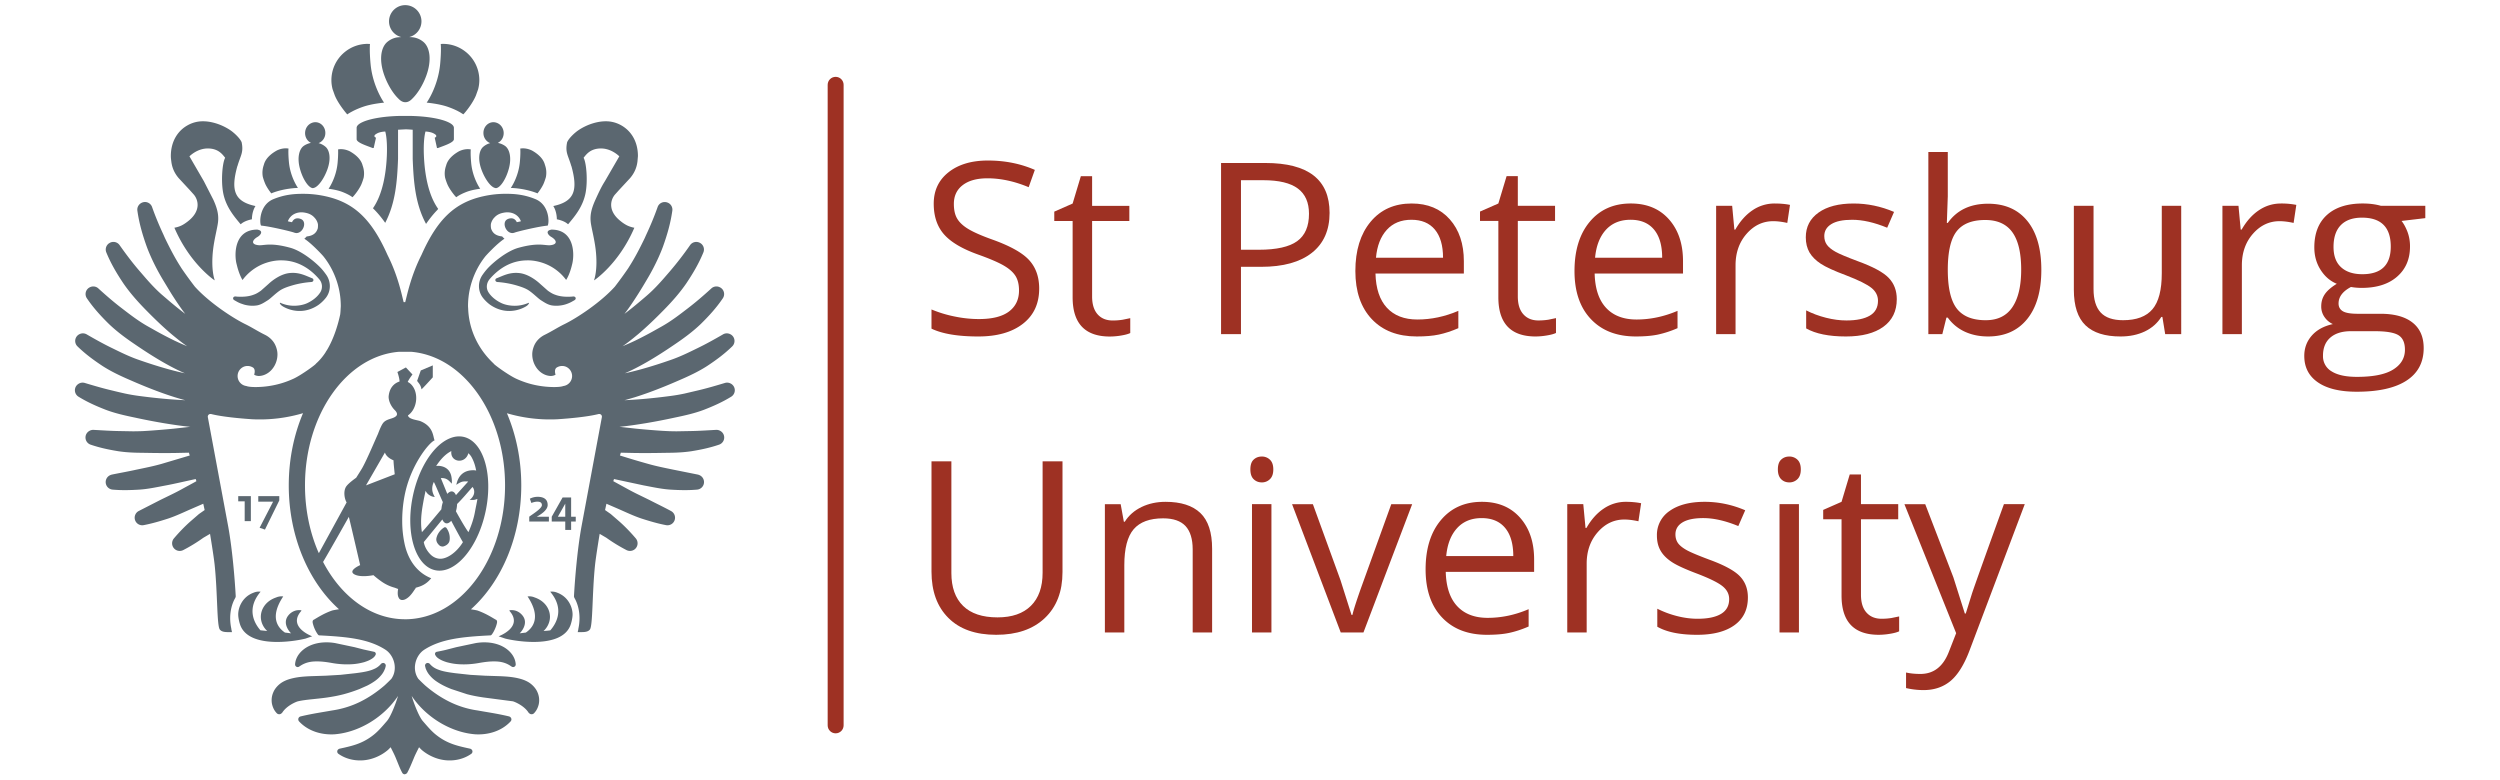 <svg xmlns="http://www.w3.org/2000/svg" viewBox="2069.322 813.761 451.614 149.133" width="430.717" height="134.306"  xmlns:v="https://vecta.io/nano"><style><![CDATA[.E{clip-path:url(#A)}]]></style><defs><clipPath id="A"><path d="M0 155.91h500V0H0z" fill="none" clip-rule="nonzero"/></clipPath></defs><g transform="matrix(1.723 0 0 -1.723 2028.566 1018.612)"><g class="E" fill="#9e3123"><path d="M108.702 37.469c-.489 0-.885.397-.885.885v71.12c0 .489.396.886.885.886s.885-.397.885-.886v-71.12c0-.488-.396-.885-.885-.885"/><path d="M131.301 86.848c0-1.674-.608-2.977-1.82-3.914s-2.86-1.401-4.94-1.401c-2.254 0-3.987.289-5.197.869v2.131a13.52 13.52 0 0 1 2.547-.778c.916-.192 1.827-.288 2.729-.288 1.471 0 2.585.278 3.327.837s1.115 1.339 1.115 2.335c0 .657-.13 1.199-.394 1.618s-.706.809-1.326 1.165-1.561.757-2.827 1.209c-1.768.632-3.031 1.382-3.786 2.247s-1.137 1.997-1.137 3.395c0 1.461.546 2.628 1.649 3.496s2.556 1.299 4.366 1.299c1.888 0 3.627-.347 5.211-1.04l-.685-1.922c-1.571.655-3.094.987-4.578.987-1.172 0-2.082-.251-2.741-.754s-.987-1.2-.987-2.093c0-.659.118-1.2.362-1.618s.652-.807 1.231-1.157 1.452-.739 2.641-1.164c1.993-.711 3.366-1.472 4.115-2.288s1.125-1.872 1.125-3.171"/><path d="M153.706 91.163h1.986c1.958 0 3.379.318 4.251.95.878.632 1.316 1.645 1.316 3.042 0 1.256-.411 2.191-1.238 2.806-.821.614-2.102.923-3.847.923h-2.468zm9.839 4.096c0-1.924-.655-3.403-1.968-4.439s-3.192-1.553-5.633-1.553h-2.238v-7.476h-2.21v19.004h4.925c4.753 0 7.124-1.846 7.124-5.536"/><path d="M172.634 94.491c-1.147 0-2.059-.372-2.738-1.119s-1.08-1.775-1.2-3.094h7.446c0 1.364-.306 2.404-.91 3.128-.609.724-1.472 1.085-2.598 1.085m.585-12.957c-2.109 0-3.771.639-4.985 1.922s-1.827 3.064-1.827 5.342c0 2.296.566 4.12 1.695 5.474s2.65 2.026 4.556 2.026c1.784 0 3.196-.588 4.234-1.76s1.561-2.723 1.561-4.648v-1.365h-9.813c.043-1.673.468-2.941 1.271-3.807s1.927-1.301 3.384-1.301c1.533 0 3.049.321 4.546.961v-1.923c-.762-.331-1.482-.565-2.164-.71s-1.497-.211-2.458-.211"/><path d="M186.737 83.311a7.43 7.43 0 0 1 1.101.084l.845.178v-1.651c-.233-.113-.581-.207-1.034-.279a7.6 7.6 0 0 0-1.23-.11c-2.755 0-4.135 1.449-4.135 4.353v8.474h-2.038v1.041l2.038.896.916 3.041h1.245v-3.299h4.134V94.36h-4.134v-8.382c0-.858.202-1.516.612-1.976s.964-.691 1.68-.691"/><path d="M196.965 94.491c-1.145 0-2.057-.372-2.743-1.119-.675-.744-1.077-1.775-1.199-3.094h7.448c0 1.364-.302 2.404-.907 3.128s-1.476 1.085-2.599 1.085m.581-12.957c-2.105 0-3.768.639-4.982 1.922-1.221 1.282-1.827 3.064-1.827 5.342 0 2.296.564 4.12 1.696 5.474s2.649 2.026 4.556 2.026c1.787 0 3.196-.588 4.236-1.76s1.56-2.723 1.56-4.648v-1.365h-9.81c.041-1.673.462-2.941 1.263-3.807s1.934-1.301 3.388-1.301c1.533 0 3.048.321 4.55.961v-1.923a11.53 11.53 0 0 0-2.166-.71c-.68-.143-1.502-.211-2.464-.211"/><path d="M212.96 96.297c.633 0 1.202-.051 1.704-.154l-.3-2.003c-.588.131-1.111.194-1.557.194-1.158 0-2.139-.467-2.959-1.401s-1.228-2.103-1.228-3.498V81.79h-2.157v14.249h1.781l.245-2.64h.105c.528.926 1.165 1.642 1.909 2.145a4.31 4.31 0 0 0 2.457.753"/><path d="M226.521 85.678c0-1.326-.497-2.349-1.485-3.066s-2.372-1.079-4.159-1.079c-1.888 0-3.363.298-4.417.895v2.002c.683-.348 1.417-.62 2.201-.819s1.543-.3 2.268-.3c1.127 0 1.995.181 2.601.538s.905.911.905 1.647c0 .554-.235 1.029-.714 1.421-.485.395-1.421.862-2.819 1.401-1.323.493-2.265.924-2.825 1.293s-.973.784-1.249 1.253c-.269.469-.409 1.028-.409 1.677 0 1.163.47 2.077 1.417 2.749s2.239 1.007 3.889 1.007c1.53 0 3.032-.312 4.493-.934l-.763-1.756c-1.431.589-2.726.883-3.89.883-1.021 0-1.792-.159-2.311-.48s-.783-.761-.783-1.327c0-.379.099-.705.294-.973s.509-.523.943-.768 1.267-.594 2.494-1.053c1.689-.615 2.834-1.234 3.428-1.857s.891-1.408.891-2.354"/><path d="M236.344 94.466c-1.472 0-2.532-.424-3.183-1.267s-.976-2.27-.976-4.27.336-3.435 1-4.298c.671-.862 1.739-1.292 3.213-1.292 1.326 0 2.311.484 2.96 1.45s.976 2.352.976 4.165c0 1.855-.324 3.237-.976 4.146s-1.652 1.366-3.014 1.366m.312 1.807c1.873 0 3.327-.641 4.363-1.917s1.552-3.089 1.552-5.427-.522-4.161-1.567-5.455-2.491-1.94-4.348-1.94c-.928 0-1.773.168-2.541.512a4.8 4.8 0 0 0-1.93 1.579h-.153l-.455-1.834h-1.55v20.226h2.158v-4.913l-.105-2.964h.105c1.006 1.422 2.5 2.133 4.471 2.133"/><path d="M248.368 96.039v-9.242c0-1.162.263-2.029.792-2.602s1.359-.856 2.485-.856c1.49 0 2.578.407 3.268 1.222s1.032 2.144 1.032 3.991v7.487h2.157V81.79h-1.779l-.311 1.913h-.117c-.442-.701-1.058-1.24-1.838-1.614-.788-.371-1.681-.556-2.688-.556-1.732 0-3.03.408-3.89 1.235s-1.297 2.138-1.297 3.951v9.32z"/><path d="M269.178 96.297a8.54 8.54 0 0 0 1.705-.154l-.301-2.003c-.59.131-1.108.194-1.563.194-1.148 0-2.134-.467-2.954-1.401s-1.227-2.103-1.227-3.498V81.79h-2.16v14.249h1.783l.246-2.64h.104c.53.926 1.165 1.642 1.912 2.145s1.562.753 2.455.753"/><path d="M275.014 91.476c0-.997.28-1.75.847-2.263.561-.511 1.346-.766 2.351-.766 2.104 0 3.157 1.022 3.157 3.068 0 2.139-1.064 3.211-3.197 3.211-1.014 0-1.794-.272-2.338-.82s-.82-1.356-.82-2.43m-1.169-12.077a1.93 1.93 0 0 1 .976-1.752c.648-.401 1.579-.598 2.791-.598 1.814 0 3.155.269 4.024.812s1.307 1.275 1.307 2.2c0 .775-.235 1.307-.714 1.609s-1.37.45-2.689.45h-2.589c-.977 0-1.742-.236-2.286-.706s-.82-1.137-.82-2.015m11.36 16.64v-1.366l-2.639-.312c.244-.303.46-.7.652-1.19a4.56 4.56 0 0 0 .287-1.656c0-1.396-.479-2.509-1.432-3.34s-2.26-1.247-3.923-1.247c-.428 0-.829.034-1.199.101-.919-.485-1.378-1.095-1.378-1.831 0-.392.163-.678.481-.866s.873-.279 1.649-.279h2.522c1.545 0 2.73-.324 3.556-.974s1.243-1.594 1.243-2.834c0-1.576-.631-2.778-1.898-3.606s-3.113-1.241-5.535-1.241c-1.865 0-3.3.344-4.31 1.04s-1.515 1.671-1.515 2.937c0 .867.276 1.614.83 2.249s1.334 1.06 2.344 1.285a2.24 2.24 0 0 0-.918.768 2.02 2.02 0 0 0-.373 1.208c0 .523.141.974.415 1.366s.717.767 1.311 1.131c-.735.301-1.332.819-1.796 1.547s-.698 1.559-.698 2.494c0 1.56.472 2.763 1.407 3.606s2.262 1.269 3.975 1.269c.745 0 1.417-.086 2.018-.259z"/><path d="M139.463 83.308a6.88 6.88 0 0 1 1.107.084l.843.174v-1.652c-.232-.112-.577-.205-1.031-.279a7.57 7.57 0 0 0-1.229-.108c-2.759 0-4.138 1.45-4.138 4.353v8.474h-2.038v1.039l2.038.898.913 3.04h1.25v-3.3h4.134v-1.677h-4.134V85.97c0-.858.203-1.516.609-1.975s.967-.687 1.676-.687"/><path d="M133.89 67.669V55.373c0-2.164-.655-3.868-1.965-5.108s-3.103-1.856-5.393-1.856-4.057.62-5.309 1.871c-1.252 1.246-1.878 2.962-1.878 5.145v12.244h2.207v-12.4c0-1.585.435-2.802 1.301-3.651s2.141-1.275 3.824-1.275c1.604 0 2.838.426 3.703 1.281s1.301 2.078 1.301 3.674v12.371z"/><path d="M148.345 48.667v9.214c0 1.164-.268 2.028-.794 2.602-.532.571-1.361.858-2.487.858-1.489 0-2.581-.404-3.273-1.21s-1.037-2.136-1.037-3.99v-7.474h-2.158v14.247h1.753l.353-1.949h.104c.439.701 1.058 1.242 1.855 1.631.799.384 1.686.578 2.666.578 1.716 0 3.004-.413 3.871-1.242s1.304-2.152 1.304-3.972v-9.293z"/></g><g class="E"><g fill="#9e3123"><path d="M157.088 48.667h-2.158v14.247h2.158zm-2.338 18.105c0 .495.119.859.364 1.087s.544.344.908.344a1.26 1.26 0 0 0 .897-.35c.251-.235.377-.594.377-1.081s-.126-.845-.377-1.084a1.25 1.25 0 0 0-.897-.358c-.364 0-.663.119-.908.358s-.364.601-.364 1.084m10.034-18.105l-5.405 14.247h2.311l3.07-8.447 1.221-3.851h.103c.093.458.398 1.411.903 2.854l3.409 9.444h2.32l-5.411-14.247zm15.647 12.7c-1.141 0-2.053-.373-2.732-1.118s-1.081-1.775-1.204-3.094h7.446c0 1.358-.304 2.402-.909 3.126s-1.472 1.086-2.601 1.086m.59-12.957c-2.112 0-3.77.64-4.987 1.923s-1.828 3.062-1.828 5.342c0 2.294.566 4.119 1.699 5.469s2.647 2.03 4.556 2.03c1.785 0 3.195-.588 4.236-1.764s1.558-2.721 1.558-4.646v-1.365h-9.812c.043-1.671.465-2.94 1.267-3.805s1.931-1.302 3.384-1.302c1.538 0 3.052.318 4.552.963v-1.924c-.762-.33-1.485-.565-2.164-.71s-1.503-.211-2.461-.211m15.414 14.764c.634 0 1.198-.055 1.702-.156l-.3-2.003c-.59.129-1.11.194-1.56.194-1.151 0-2.136-.468-2.956-1.404s-1.23-2.1-1.23-3.495v-7.643h-2.156v14.247h1.779l.248-2.64h.103c.53.927 1.166 1.643 1.913 2.144a4.31 4.31 0 0 0 2.457.756m13.555-10.62c0-1.328-.492-2.35-1.482-3.068s-2.373-1.077-4.158-1.077c-1.889 0-3.36.294-4.419.896v2a10.79 10.79 0 0 1 2.203-.819c.784-.199 1.54-.296 2.268-.296 1.125 0 1.994.177 2.598.536s.911.907.911 1.645c0 .557-.241 1.029-.722 1.423s-1.419.861-2.815 1.397c-1.321.496-2.268.927-2.824 1.295s-.977.784-1.249 1.255-.411 1.024-.411 1.676a3.19 3.19 0 0 0 1.417 2.748c.947.67 2.241 1.009 3.887 1.009 1.537 0 3.033-.313 4.498-.938l-.767-1.754c-1.429.589-2.727.885-3.887.885-1.025 0-1.794-.163-2.314-.481s-.779-.765-.779-1.327c0-.381.098-.706.289-.976.197-.268.512-.521.947-.765s1.266-.593 2.495-1.054c1.689-.614 2.83-1.235 3.426-1.857s.888-1.409.888-2.353m5.668-3.887h-2.157v14.247h2.157zm-2.339 18.105c0 .495.121.859.365 1.087s.541.344.909.344a1.27 1.27 0 0 0 .897-.35c.25-.235.376-.594.376-1.081s-.126-.845-.376-1.084a1.26 1.26 0 0 0-.897-.358c-.368 0-.67.119-.909.358s-.365.601-.365 1.084m11.517-16.581a6.79 6.79 0 0 1 1.102.084l.846.174v-1.652c-.235-.112-.577-.205-1.033-.279a7.69 7.69 0 0 0-1.227-.108c-2.758 0-4.135 1.45-4.135 4.353v8.474h-2.038v1.039l2.038.898.91 3.041h1.247v-3.301h4.136v-1.677h-4.136v-8.384c0-.858.202-1.516.612-1.975s.968-.687 1.678-.687m2.533 12.723h2.311l3.125-8.124 1.273-4.018h.104l.706 2.269c.363 1.07 1.536 4.36 3.53 9.873h2.314l-6.123-16.223c-.605-1.605-1.315-2.737-2.123-3.412-.81-.669-1.808-1.008-2.983-1.008-.658 0-1.31.076-1.951.223v1.729c.475-.107 1.008-.159 1.596-.159 1.484 0 2.542.834 3.174 2.498l.792 2.027z"/></g><g fill="#5b6770"><path d="M53.094 108.294l.077-.177c.461-.98 1.304-1.927 1.304-1.927l.018.009s.121.091.367.23l.292.156a9.08 9.08 0 0 0 1.043.438c1.016.36 2.368.472 2.368.472s-1.26 1.752-1.497 4.283c-.134 1.435-.079 2.187-.063 2.231l-.256.012a4.01 4.01 0 0 1-2.525-.89l-.051-.041a4.02 4.02 0 0 1-1.455-3.099c0-.348.048-.683.131-1.005l.247-.692m7.057-.349c.257-.277.514-.399.747-.399h.06c.233 0 .49.122.747.399.565.546 1.161 1.471 1.563 2.59.579 1.622.41 2.992-.267 3.642-.335.302-.746.504-1.201.57-.101.015-.275.024-.449.029a1.8 1.8 0 0 1 1.364 1.742c0 .996-.807 1.803-1.803 1.803a1.8 1.8 0 0 1-.44-3.545l-.416-.029a2.28 2.28 0 0 1-1.201-.571c-.677-.65-.846-2.019-.267-3.641.403-1.119.998-2.044 1.563-2.59m17.203-11.929c.413-.654.393-1.473.393-1.473s.832-.144 1.241-.553l.073.074c.559.688 1.588 1.815 1.885 3.45.241 1.332.085 3.198-.196 3.795-.01.021-.019.054-.03.072.267.31.708 1.027 1.928 1.027.448 0 .847-.123 1.171-.277.536-.258.864-.597.864-.597l-1.602-2.765c-.282-.456-.487-.811-1.053-2.06-.472-1.041-.599-1.731-.518-2.476.069-.626.401-1.823.545-3.025.275-2.306-.18-3.431-.18-3.431l.028.018c-.004-.009-.01-.027-.01-.027s2.733 1.805 4.46 5.835c-.338.067-.594.156-.822.269a3.92 3.92 0 0 0-.644.42c-1.529 1.168-1.184 2.411-.687 2.997l.44.49 1.237 1.333c.551.643.752 1.285.822 1.853l.051.594c0 1.695-.822 2.849-1.87 3.427a3.46 3.46 0 0 1-1.097.39c-1.172.203-2.606-.238-3.654-.952-.399-.271-1.058-.876-1.242-1.331-.23-1.142.112-1.432.458-2.614.007-.023.022-.041.029-.066.718-2.626.35-3.897-2.02-4.397m-11.732 2.347c.308-.656.873-1.29.873-1.29.009.001.089-.08.089-.08s.309.271 1.122.587c.672.261 1.53.353 1.53.353s-.843 1.172-1.001 2.867c-.092.981-.051 1.489-.042 1.497l-.017.008c-.43.073-.874-.011-1.282-.204-.282-.157-.53-.33-.739-.516-.364-.324-.608-.687-.702-1.075-.149-.415-.202-.872-.113-1.345a6.15 6.15 0 0 1 .282-.802m3.741 1.735c.365-1.016.968-1.868 1.435-2.047.071-.029.14-.048.204-.048h.001c.482.057 1.12 1.029 1.429 2.219.289 1.113.093 2.045-.395 2.439-.111.083-.233.155-.362.212a2.1 2.1 0 0 1-.412.138c-.023.005-.044.013-.067.02.4.196.669.635.647 1.138-.022.496-.324.909-.733 1.072-.14.059-.293.089-.453.082-.615-.028-1.091-.585-1.061-1.246a1.2 1.2 0 0 1 .749-1.077h.001a1.94 1.94 0 0 1-.805-.436c-.453-.435-.566-1.381-.178-2.466m3.293-2.075s1.437-.011 2.872-.571c.026-.01.043-.024.067-.036.192.245.471.632.658 1.028.128.273.275.762.282.803a2.55 2.55 0 0 1-.113 1.344c-.095.388-.338.751-.702 1.075-.209.187-.458.359-.74.516-.425.202-.869.286-1.298.213.009-.007.05-.516-.042-1.497-.159-1.694-1.001-2.866-1.001-2.866s.013-.002.021-.002zm-9.363 9.472s1.352-.113 2.368-.472c.43-.152.776-.305 1.042-.438l.292-.156.368-.231.002.003c.015-.011.859.936 1.319 1.915l.078.178.246.692a4.01 4.01 0 0 1 .132 1.004 4.02 4.02 0 0 1-1.455 3.1l-.052.04c-.691.556-1.568.891-2.524.891-.087 0-.171-.008-.256-.013.015-.043.071-.796-.063-2.23-.238-2.531-1.497-4.283-1.497-4.283m.893-3.892l.253-1.144c.005.002.097-.004.097-.008.601.241 1.78.594 1.78.988v1.26c0 .229-.23.444-.638.631-.831.388-2.39.657-4.162.69l-1.028.003c-1.829-.019-3.47-.293-4.326-.693-.408-.187-.646-.402-.646-.631v-1.26c0-.394 1.192-.747 1.792-.988a.55.55 0 0 0 .102.008l.257 1.144s-.129.052-.154.105c-.073.158.06.249.283.374s.588.194.899.206c.188-.692.216-1.777.175-2.709-.082-1.869-.435-4.215-1.542-5.811.421-.408.885-.938 1.361-1.618 1.148 2.202 1.329 4.611 1.425 7.092v3.246l.817.044c.353 0 .704-.042.811-.044v-3.246c.098-2.526.278-4.977 1.482-7.211.437.638.865 1.152 1.262 1.557l.082.116c-1.141 1.597-1.499 3.982-1.582 5.875-.041.932-.014 2.017.175 2.709.311-.012.677-.085.898-.206s.355-.216.282-.374c-.024-.053-.155-.105-.155-.105m15.48-17.64c-.035.012-.052.016-.07.014l-.03-.002-.188-.019c-.657-.041-1.295.008-1.823.214-.298.099-.556.268-.806.445l-.847.75c-.484.453-1.398 1.117-2.344 1.211-1.065.105-1.745-.285-2.51-.586-.071-.029-.126-.098-.131-.18-.005-.089.047-.167.125-.201.026-.015.055-.026.087-.028.756-.054 1.477-.183 2.16-.384.507-.153 1.01-.316 1.408-.599.523-.372.975-.845 1.276-1.036.39-.247.736-.486 1.183-.575.471-.08.96-.047 1.419.072.021.005.041.012.061.018.122.03.239.076.356.121.159.063.314.135.458.219l.018.011c.094.055.193.1.28.166.063.046.096.115.089.188-.008.095-.081.166-.171.181m-2.928 7.039c.048-.151.208-.311.389-.416.57-.331.772-.816-.08-.917-.621-.073-1.269.341-3.564-.29-1.347-.37-2.934-1.729-3.485-2.355-.171-.194-.346-.418-.51-.655-.533-.769-.527-1.804.048-2.541.343-.439.726-.725.838-.8 2.016-1.365 3.907-.235 4.114-.028.164.164.175.23.143.273-.021.014-.658-.33-1.552-.33-.507 0-1.025.089-1.456.282-.316.144-1.045.534-1.475 1.223-.278.446-.22 1.022.117 1.426a6.67 6.67 0 0 0 1.132 1.071c.866.637 1.859 1.021 3.011 1.038l.083.004c.58 0 1.134-.101 1.656-.272a5.45 5.45 0 0 0 .763-.318 5.34 5.34 0 0 0 1.868-1.586c.206.312.418.793.598 1.466l.093.371c.255 1.129.181 3.75-2.312 3.75-.046 0-.093-.02-.138-.031-.266-.071-.329-.214-.281-.365m-40.976 6.11l1.236-1.333.44-.49c.498-.585.842-1.828-.687-2.997-.213-.163-.415-.304-.643-.419s-.484-.203-.805-.261c-.005-.005-.011-.008-.018-.009 1.728-4.03 4.461-5.835 4.461-5.835l-.01.028.027-.019s-.454 1.126-.179 3.431c.144 1.203.476 2.399.544 3.025.082.746-.045 1.436-.517 2.476l-1.053 2.06-1.603 2.765s.329.34.865.598c.324.154.723.276 1.171.276 1.22 0 1.661-.717 1.928-1.027-.011-.018-.02-.05-.03-.072-.281-.596-.437-2.462-.196-3.794.297-1.636 1.326-2.762 1.885-3.45.009-.012.073-.075.073-.075.408.409 1.235.552 1.241.553 0 0-.02.819.393 1.473-2.37.5-2.739 1.771-2.02 4.398.007.024.021.042.028.066.347 1.181.688 1.471.459 2.614-.184.455-.843 1.059-1.242 1.331-1.048.713-2.482 1.154-3.654.952a3.45 3.45 0 0 1-1.098-.391c-1.048-.577-1.87-1.732-1.87-3.427 0-.202.028-.398.052-.593.07-.568.27-1.211.822-1.854m16.639-1.18s.858-.092 1.531-.353c.813-.315 1.122-.586 1.122-.586l.082.084c.007-.004.571.63.879 1.285.129.273.275.762.283.802.088.473.036.931-.114 1.345-.094.388-.338.751-.701 1.075-.209.186-.458.359-.74.516-.408.193-.852.277-1.281.205l.001-.008c-.009-.009.032-.517-.06-1.498-.159-1.694-1.002-2.867-1.002-2.867m-1.766.071h.001c.064 0 .133.019.204.048.467.179 1.07 1.031 1.435 2.047.388 1.085.275 2.031-.178 2.466a1.93 1.93 0 0 1-.805.436h.001a1.2 1.2 0 0 1 .749 1.077c.03.661-.447 1.219-1.061 1.246-.16.007-.313-.023-.453-.082-.41-.163-.711-.576-.733-1.072-.023-.503.247-.942.647-1.138l-.067-.02a2.1 2.1 0 0 1-.412-.138c-.129-.057-.251-.128-.363-.212-.487-.394-.683-1.326-.394-2.439.309-1.19.947-2.162 1.429-2.219m-5.25.442c.187-.397.465-.783.658-1.028.023.011.041.025.067.035 1.435.561 2.872.572 2.872.572l-.005.006.022.002s-.843 1.173-1.001 2.867c-.092.981-.051 1.489-.042 1.497-.429.072-.873-.012-1.281-.205-.3-.165-.548-.338-.757-.524-.364-.324-.608-.687-.702-1.075-.149-.415-.202-.872-.113-1.345a6.15 6.15 0 0 1 .282-.802m5.124-10.863a.22.22 0 0 1 .088.027c.077.034.129.113.124.202-.005.082-.06.151-.131.18-.765.301-1.445.691-2.51.585-.946-.093-1.86-.757-2.344-1.21l-.846-.75c-.251-.178-.508-.346-.807-.445-.528-.206-1.166-.255-1.823-.215l-.188.02-.03.002c-.018.002-.035-.003-.052-.006-.108-.024-.181-.094-.189-.189-.007-.074.026-.142.081-.184.095-.07.194-.115.288-.171l.018-.01c.144-.085.299-.156.459-.22l.355-.12.061-.018c.459-.12.948-.152 1.419-.073.448.09.793.329 1.184.576.3.191.752.663 1.275 1.036.398.282.901.446 1.408.599.683.201 1.404.33 2.16.384m-8.339 2.066l.093-.37c.18-.673.392-1.154.58-1.475.005.006.01.01.014.016.493.657 1.133 1.2 1.872 1.579.244.124.499.231.762.317.523.171 1.077.272 1.657.272l.083-.003c1.152-.018 2.145-.402 3.01-1.038.385-.283.794-.666 1.133-1.071a1.22 1.22 0 0 0 .116-1.427c-.429-.689-1.159-1.078-1.474-1.222-.431-.193-.95-.282-1.456-.282-.895 0-1.531.343-1.535.338s-.014-.004-.018-.009c-.032-.042-.021-.108.144-.273.206-.206 2.098-1.337 4.114.028.111.076.494.361.837.8.576.737.582 1.772.049 2.542-.164.236-.339.461-.51.655-.552.626-2.138 1.985-3.485 2.355-2.296.63-2.943.216-3.564.29-.853.1-.651.585-.081.916.181.105.341.265.39.416s-.015.295-.281.366c-.046.01-.092.031-.138.031-2.493 0-2.567-2.622-2.312-3.751M72.502 51.19l.004-.027c.007.009.003.018-.004.027M62.235 76.606c.085-.165.41-.428.481-.935.008-.054 1.257 1.326 1.257 1.326v1.326l-1.333-.562zm-8.144-34.792c.605.161 1.154.347 1.739.572l.866.385a6.92 6.92 0 0 1 .857.512 3.59 3.59 0 0 1 .748.711c.111.136.199.286.278.447l.107.251.054.218.003.008c.039.157-.057.318-.215.357-.061.015-.121.007-.175-.014a.3.3 0 0 1-.137-.089 2.03 2.03 0 0 0-.589-.476 3.86 3.86 0 0 0-.67-.264c-.487-.142-1.023-.215-1.571-.286l-1.666-.182-1.644-.096-1.724-.056c-.6-.032-1.223-.063-1.939-.228-.271-.066-.565-.147-.866-.289-.101-.047-.203-.101-.305-.163-.391-.244-.783-.641-.975-1.103a2.18 2.18 0 0 1-.146-1.306c.09-.391.249-.728.529-1.02.112-.117.28-.143.421-.084.048.018.171.124.171.124.496.803 1.56 1.233 1.767 1.283.859.2 2.087.254 3.27.428.6.088 1.206.201 1.812.36m-5.408 3.321c-.011-.159.109-.296.268-.307.067-.004.13.014.181.049l.009.007.1.064a2.97 2.97 0 0 0 .414.233c.424.193.853.262 1.274.272.58.017 1.168-.053 1.846-.174.73-.132 1.555-.192 2.355-.127.404.031.815.108 1.231.221.208.07.42.14.634.252.215.121.491.263.63.568.054.119.001.258-.117.312-.018.009-.037.015-.055.018l-1.142.248-1.032.265-2.139.452c-.805.138-1.762.132-2.653-.215a3.41 3.41 0 0 1-.333-.151c-.758-.39-1.411-1.093-1.471-1.987"/><path d="M49.846 47.989c.037.009.511.179.735.254.002.004-2.795 1.015-1.208 2.817l.007.07c-.279.041-.55.017-.798-.085a1.59 1.59 0 0 1-.65-.488c-.76-.943.282-1.965.31-1.985l-.685.085c-.676.462-1.798 1.601-.19 4.012a1.23 1.23 0 0 1-.122.009 1.49 1.49 0 0 1-.674-.127 2.72 2.72 0 0 1-.36-.148c-.791-.385-1.331-1.134-1.331-2.002a2.09 2.09 0 0 1 .256-.985c.116-.217.272-.412.454-.584l-.754.078c-.736.847-1.55 2.432.02 4.287l-.122.009c-.232.011-.46-.034-.674-.128a2.41 2.41 0 0 1-.397-.186c-.87-.496-1.294-1.447-1.294-2.231 0-.354.128-.931.256-1.245 1.032-2.524 5.904-1.759 7.221-1.427m24.776-4.857c-.102.063-.204.116-.305.163-.301.142-.595.224-.866.289-.716.165-1.34.196-1.939.228l-1.724.056-1.644.096-1.666.182c-.548.071-1.084.145-1.571.286-.239.075-.462.154-.67.264a2.02 2.02 0 0 0-.589.476c-.036.043-.084.072-.137.089s-.114.03-.176.014c-.157-.039-.253-.199-.214-.357l.003-.008.054-.218c.027-.079.069-.167.106-.251.08-.161.168-.311.279-.447a3.59 3.59 0 0 1 .748-.711 6.92 6.92 0 0 1 .857-.512c.287-.146.577-.272.866-.385l1.739-.572c.606-.159 1.212-.272 1.812-.359l3.27-.429c.207-.05 1.27-.48 1.767-1.283 0 0 .123-.106.171-.123.141-.06.309-.034.421.083.28.292.439.629.529 1.02a2.18 2.18 0 0 1-.146 1.306c-.192.462-.584.859-.975 1.103m-9.77 2.502c.232-.121.443-.191.651-.261.417-.113.827-.191 1.232-.221.799-.065 1.624-.005 2.354.127.678.12 1.267.191 1.846.174.421-.01.85-.079 1.275-.272.138-.064.276-.141.413-.234l.092-.061.017-.009a.29.29 0 0 1 .181-.049c.159.011.279.148.268.307-.06.894-.712 1.597-1.471 1.987a3.41 3.41 0 0 1-.333.151c-.891.347-1.848.353-2.653.214l-2.138-.451-1.032-.265c-.331-.096-1.143-.248-1.143-.248-.018-.003-.037-.01-.054-.018-.119-.054-.172-.193-.118-.312.139-.305.416-.447.613-.559M78.2 52.893c-.123.072-.256.134-.397.186a1.49 1.49 0 0 1-.674.127l-.122-.009c1.57-1.855.756-3.44.019-4.287-.121-.036-.634-.068-.753-.078.182.172.338.367.453.585.16.299.257.63.257.984 0 .869-.54 1.617-1.332 2.003a2.76 2.76 0 0 1-.359.148 1.49 1.49 0 0 1-.674.127l-.123-.01c1.608-2.41.487-3.55-.189-4.012l-.685-.084c.028.019 1.07 1.042.31 1.984-.181.225-.401.389-.65.489s-.519.126-.786.091l-.005-.076c1.587-1.803-1.21-2.813-1.202-2.816l-.006-.002.735-.253c1.317-.332 6.189-1.098 7.221 1.427.128.314.256.891.256 1.245 0 .784-.424 1.735-1.294 2.231"/><path d="M65.473 60.294c-.026.035-.111.055-.111.055-.04.006-.082.005-.117-.016a1.94 1.94 0 0 1-.517-.459c-.121-.159-.22-.321-.279-.488s-.112-.335-.075-.514.129-.366.377-.572c.056-.045.269-.124.419-.075.306.099.458.237.563.389s.118.327.124.504a1.91 1.91 0 0 1-.076.557 1.96 1.96 0 0 1-.308.619m2.45 8.278c.101-.092.194-.2.284-.319l.084-.14.103-.204c.186-.388.306-.794.397-1.269-.085.03-.158.039-.253.041-1.131.029-1.758-.616-1.952-1.625 0 0 .362.276.668.353.27.067.65.017.65.017l-1.36-1.509c-.093.223-.229.372-.401.406-.184.036-.38-.069-.561-.266l-.716 1.753s.328.03.602-.095c.306-.141.606-.53.606-.53.047.248 0 .727-.086.995-.177.548-.585.897-1.251.981-.131.016-.261.008-.389-.01.51.791 1.094 1.37 1.687 1.657-.164-1.245 1.539-1.499 1.888-.236m.766-6.331c-.086-.491-.171-.841-.313-1.285-.109-.345-.301-.841-.446-1.148-.282.377-.823 1.282-1.387 2.313l.067.272a3.76 3.76 0 0 1 .063.541c.579.567 1.128 1.234 1.707 1.888 0 0 .268-.261.172-.728-.089-.433-.488-.708-.488-.708.373-.009.527-.029.861.115-.04-.338-.174-.91-.236-1.26m-4.031-5.38c-.581.076-.901.41-1.091.631-.531.62-.592 1.211-.593 1.216l2.061 2.513c.111-.313.338-.421.398-.43.202-.043.404.07.589.279.052-.13 1.249-2.337 1.296-2.372-.747-1.225-1.888-1.939-2.66-1.837m-1.665 6.692l.178.848c.008-.009.114-.27.377-.45.306-.211.497-.22.65-.239 0 0-.223.319-.277.727a1.63 1.63 0 0 0 .172.938c.128-.208.755-1.73.999-2.235a3.6 3.6 0 0 1-.113-.427c-.017-.083-.026-.163-.037-.244l-.022-.138c-.039-.035-1.747-2.114-2.155-2.525-.235 1.413.045 2.706.228 3.745m2.887 6.677l-.091-.038c-.348-.153-.691-.37-1.024-.651-1.355-1.146-2.524-3.291-3.034-5.866-.488-2.46-.259-4.746.484-6.268.496-1.013 1.217-1.691 2.116-1.843.884-.15 1.802.231 2.642.99 1.298 1.172 2.408 3.255 2.901 5.743.504 2.542.246 4.902-.557 6.421-.493.93-1.189 1.546-2.043 1.69-.461.078-.931.009-1.394-.178m-6.133-3.997l-3.192-1.235 2.106 3.652c.005-.018.1-.513.956-.872-.026-.13.13-1.545.13-1.545m1.142-16.099l-.043.002c-3.745.019-7.054 2.535-9.056 6.362.932 1.573 2.861 5.007 2.861 5.007.182-.703 1.257-5.36 1.257-5.36s-1.36-.586-.673-1.006 2.148-.109 2.148-.109.371-.335.772-.616c.476-.359 1.016-.624 1.596-.779l.373-.14s-.137-.643.07-.977a.41.41 0 0 1 .418-.244c.075 0 .152.017.229.045.226.083.443.265.567.392.314.323.426.554.661.866-.009.015.003.036.024.061.557.151 1.145.353 1.704 1.052-1.359.531-2.513 1.772-2.956 3.823a12.11 12.11 0 0 0-.263 2.426c-.009.899.065 1.844.242 2.812.006.034.014.066.021.1.638 3.362 2.727 5.927 3.332 6.147-.188.431-.108 1.526-1.572 2.131-.315.13-1.295.188-1.386.638.46.314.811.902.898 1.61.116.949-.284 1.801-.924 2.106.154.35.529.829.529.829l-.73.782-.147-.078-.797-.427s.24-.684.238-1.054c-.63-.209-1.098-.705-1.205-1.587-.053-.43.183-1.1.675-1.592.265-.265.318-.49.154-.655-.361-.36-1.105-.271-1.489-.83-.241-.352-.532-1.165-.532-1.165-.181-.366-1.241-2.907-1.761-3.803-.13-.225-.659-1.057-.659-1.057s-.23-.159-.488-.366c-.209-.168-.437-.369-.576-.547-.402-.513-.24-1.433.005-1.822l-3.083-5.636c-.121.256-.178.399-.178.399-.867 2.117-1.362 4.544-1.362 7.124 0 7.896 4.625 14.372 10.44 14.834h1.347c.64-.053 1.266-.18 1.874-.373.318-.1.631-.219.938-.355 4.417-1.965 7.613-7.544 7.613-14.106 0-8.196-4.982-14.864-11.106-14.864m36.582 25.667a.84.84 0 0 1-.417.503c-.19.104-.42.136-.643.069l-.036-.011c-.966-.288-1.978-.59-2.971-.82l-1.487-.349a19.45 19.45 0 0 0-1.514-.26 67.49 67.49 0 0 0-3.128-.346c-.669-.055-1.355-.102-2.021-.131l.289.076.858.252a37.31 37.31 0 0 1 1.663.566c1.094.4 2.156.835 3.217 1.3 1.059.454 2.171.969 3.153 1.603.989.653 1.918 1.334 2.787 2.182a.84.84 0 0 1 .14 1.018c-.088.153-.218.267-.367.337-.243.122-.541.124-.794-.022l-.034-.02c-.917-.529-1.886-1.073-2.854-1.537-.978-.48-1.907-.936-2.951-1.293-1.036-.362-2.092-.701-3.143-.995a34.69 34.69 0 0 0-1.576-.402l-.35-.074c.265.113.524.229.775.351.571.278 1.119.574 1.654.881 1.071.617 2.093 1.277 3.094 1.962 1.025.691 2.047 1.443 2.937 2.301.888.876 1.707 1.771 2.425 2.831a.84.84 0 0 1-.074 1.033.83.83 0 0 1-.277.198.83.83 0 0 1-.922-.134l-.032-.029c-.82-.746-1.704-1.515-2.604-2.198-.904-.695-1.785-1.373-2.774-1.939-.185-.108-.373-.208-.559-.314a42.83 42.83 0 0 0-2.49-1.319l-.487-.225c-.306-.139-.611-.272-.916-.396l.166.113c.36.253.697.517 1.028.784l.544.446c.982.835 1.898 1.718 2.775 2.612.011.012.023.023.034.034.93.946 1.801 1.923 2.539 2.999.729 1.09 1.381 2.186 1.891 3.432.145.353.033.772-.292 1-.395.275-.917.185-1.182-.193l-.026-.035a36.4 36.4 0 0 0-2.189-2.838l-.702-.812c-.55-.627-1.116-1.235-1.73-1.779-.308-.274-.62-.535-.932-.798-.564-.476-1.133-.939-1.714-1.373l.268.35c.481.66.923 1.33 1.347 2.006a51.74 51.74 0 0 1 .857 1.416 24.31 24.31 0 0 1 1.325 2.526c.173.388.338.779.484 1.177.464 1.296.839 2.583 1.037 3.985.054.385-.168.769-.549.904-.452.163-.929-.065-1.084-.5l-.014-.041a34.06 34.06 0 0 0-1.237-3.003c-.074-.157-.138-.32-.214-.474-.519-1.069-1.061-2.12-1.694-3.109l-.11-.177c-.475-.697-.97-1.373-1.477-2.033-1.563-1.741-4.197-3.484-5.622-4.177-.694-.337-1.403-.799-2.113-1.147-.011-.005-.022-.012-.033-.017-.479-.232-.89-.603-1.133-1.078-.061-.12-.111-.247-.153-.377-.076-.23-.122-.472-.122-.728 0-.912.496-1.787 1.242-2.177.249-.134.525-.214.82-.222.049-.002.088.006.13.011.255.027.397.137.397.137s-.199.535.106.776a1.12 1.12 0 0 0 .16.087c.141.063.296.101.461.101.154 0 .301-.031.435-.087.397-.174.674-.569.674-1.03a1.12 1.12 0 0 0-.977-1.11c-.249-.099-.728-.114-1.032-.114a10.2 10.2 0 0 0-1.848.176c-.824.151-1.609.411-2.342.747-.89.411-2.525 1.609-2.5 1.678-1.683 1.562-2.747 3.708-2.839 6.083-.004.109-.017.217-.017.327a9.02 9.02 0 0 0 .064 1.045c.069.585.201 1.161.385 1.717a8.83 8.83 0 0 0 1.464 2.725c.062.078.35.395.722.763l.066.066c.422.415.92.866 1.345 1.144-.026.022-.073.064-.12.109a2.79 2.79 0 0 0-.14.145c-.775.075-1.05.444-1.18.756-.005.009-.008.019-.012.029-.01.024-.022.052-.029.073a1.77 1.77 0 0 0-.025.519c.059.286.23.57.377.709a1.68 1.68 0 0 0 .218.206c.233.18.499.279.78.333a1.93 1.93 0 0 0 .213.035c.009.001.018.004.027.005.719.075 1.43-.237 1.715-.972l.003-.006c-.04-.027-.455-.105-.455-.105H73.3c-.147.316-.392.449-.68.428a1.05 1.05 0 0 1-.3-.073c-.068-.026-.125-.061-.173-.103-.462-.392-.056-1.387.584-1.457a.71.71 0 0 1 .316.042c.292.116 2.077.544 3.151.714.206.032.388.056.526.065.202.312.21 2.295-1.352 2.941-1.235.51-2.306.593-3.276.594a11.37 11.37 0 0 1-2.496-.269c-3.178-.699-5.112-2.54-6.884-6.522v-.001c-1.2-2.354-1.63-4.612-1.804-5.234 0 0-.065 0-.176-.002-.178.666-.608 2.912-1.791 5.233v.001c-1.771 3.983-3.715 5.824-6.893 6.522-.819.18-1.627.271-2.506.269-.97-.001-2.041-.083-3.276-.594-1.562-.646-1.554-2.629-1.368-2.93.15-.017.333-.041.539-.073 1.074-.17 2.859-.598 3.14-.71.121-.044.226-.056.327-.046.705.077 1.126 1.277.414 1.557-.103.041-.204.066-.3.073-.288.022-.533-.111-.68-.428l-.002.001v-.001s-.439.082-.459.108l.003.006c.285.735.996 1.047 1.715.972.009-.001.018-.004.027-.005a1.93 1.93 0 0 0 .213-.035c.375-.073.722-.224 1.001-.542a1.48 1.48 0 0 0 .377-.708c.014-.05.016-.403-.025-.519-.007-.022-.019-.049-.029-.074-.004-.01-.007-.019-.011-.029-.13-.312-.406-.681-1.181-.756a2.79 2.79 0 0 0-.14-.145c-.047-.045-.093-.087-.123-.106.454-.296.989-.79 1.414-1.213.372-.368.66-.686.722-.764.638-.799 1.136-1.731 1.465-2.726.183-.556.315-1.133.385-1.718a9.32 9.32 0 0 0 .064-1.049c0-.11-.014-.223-.018-.333a8.85 8.85 0 0 0-.044-.59c-.211-.995-.655-2.611-1.477-3.977l-.128-.186h.014c-.314-.491-.68-.944-1.104-1.314.025-.069-1.61-1.267-2.501-1.678a9.91 9.91 0 0 0-2.341-.747 10.2 10.2 0 0 0-1.848-.176c-.304 0-.784.015-1.033.114a1.12 1.12 0 0 0-.977 1.11c0 .461.278.856.675 1.03.133.056.28.087.434.087a1.13 1.13 0 0 0 .462-.101c.056-.025.109-.054.16-.087.305-.241.106-.776.106-.776s.141-.11.396-.137c.043-.005.081-.013.131-.011.295.008.571.088.819.222.746.39 1.243 1.265 1.243 2.177 0 .256-.047.498-.122.728a2.59 2.59 0 0 1-.154.377c-.242.475-.654.846-1.133 1.078-.011.005-.021.012-.032.017-.711.348-1.42.81-2.113 1.147-1.425.693-4.059 2.436-5.622 4.177-.507.66-1.003 1.336-1.477 2.033-.038.058-.073.119-.11.177-.633.989-1.175 2.04-1.695 3.109-.075.154-.14.317-.213.474-.46.986-.885 2.008-1.238 3.003l-.014.041c-.154.435-.631.663-1.066.508-.399-.143-.62-.527-.566-.912.198-1.402.573-2.689 1.037-3.985.145-.398.311-.789.484-1.177.387-.864.834-1.706 1.324-2.526l.858-1.416a34.11 34.11 0 0 1 1.347-2.006c.086-.118.177-.234.267-.35-.581.434-1.15.897-1.714 1.373l-.931.798c-.614.544-1.18 1.152-1.731 1.779l-.701.812c-.778.899-1.518 1.885-2.19 2.838l-.025.035c-.266.378-.787.468-1.165.202-.007-.005-.013-.005-.018-.009a.84.84 0 0 1-.292-1c.511-1.246 1.162-2.342 1.891-3.432.739-1.076 1.61-2.053 2.54-2.999.011-.011.023-.022.034-.034.877-.894 1.792-1.777 2.774-2.612.178-.151.361-.298.544-.446.331-.267.669-.531 1.028-.784l.167-.113a24.11 24.11 0 0 0-.916.396l-.487.225a42.83 42.83 0 0 0-2.49 1.319l-.559.314c-.989.566-1.87 1.244-2.774 1.939-.901.683-1.784 1.452-2.605 2.198l-.031.029c-.259.236-.625.277-.923.134a.83.83 0 0 1-.276-.198c-.266-.292-.286-.72-.074-1.033.718-1.06 1.536-1.955 2.425-2.831.89-.858 1.911-1.61 2.937-2.301 1-.685 2.023-1.345 3.093-1.962.536-.307 1.083-.603 1.655-.881a17.75 17.75 0 0 1 .774-.351l-.349.074a34.03 34.03 0 0 0-1.576.402c-1.051.294-2.107.633-3.144.995-1.043.357-1.972.813-2.95 1.293-.968.464-1.938 1.008-2.854 1.537l-.034.02a.84.84 0 0 1-.795.022.83.83 0 0 1-.366-.337c-.196-.338-.128-.757.14-1.018.869-.848 1.798-1.529 2.787-2.182.982-.634 2.093-1.149 3.153-1.603 1.06-.465 2.122-.9 3.217-1.3a37.71 37.71 0 0 1 1.662-.566 30.68 30.68 0 0 1 .858-.252l.289-.076c-.666.029-1.351.076-2.02.131a67.34 67.34 0 0 0-3.128.346c-.535.071-1.021.155-1.515.26a55.81 55.81 0 0 0-1.486.349c-.993.23-2.005.532-2.971.82l-.036.011c-.224.067-.453.035-.643-.069s-.35-.277-.417-.503a.84.84 0 0 1 .363-.953c.978-.603 1.976-1.046 3.024-1.453 1.032-.394 2.181-.648 3.237-.867a67.96 67.96 0 0 1 3.213-.622c.971-.16 1.914-.302 2.93-.406l-1.856-.206c-.995-.097-1.993-.18-2.991-.244a20.05 20.05 0 0 0-.75-.036l-.715-.012-1.449.027c-.969.011-1.968.079-2.931.132l-.033.001c-.174.009-.338-.035-.477-.119-.239-.136-.408-.386-.423-.682a.84.84 0 0 1 .565-.839c1.024-.351 2.036-.561 3.085-.732a15.44 15.44 0 0 1 1.587-.147c.267-.013.536-.02.804-.023l.77-.011a90.72 90.72 0 0 1 3.086-.014l1.583.035.094-.312-3.166-.942c-.924-.26-1.799-.432-2.71-.621-.902-.202-1.838-.365-2.744-.551l-.025-.007c-.062-.012-.12-.033-.176-.058a.84.84 0 0 1-.495-.942c.077-.372.389-.635.749-.668 1.011-.089 1.986-.062 2.986 0 .993.067 1.997.29 2.943.467.954.177 2.356.509 3.302.707l.075-.238c-.393-.225-1.244-.678-1.637-.896s-.787-.415-1.18-.608l-1.174-.572-2.415-1.236a.84.84 0 0 1 .559-1.566c.928.177 1.809.44 2.699.725.885.295 1.744.707 2.585 1.074l1.326.575.153-.7-.633-.442-.971-.842c-.64-.571-1.238-1.194-1.804-1.859-.305-.357-.264-.892.093-1.196.27-.231.644-.259.942-.104a17.97 17.97 0 0 1 2.232 1.367l.739.433c.003-.017.407-2.446.513-3.454.331-3.139.237-6.75.576-7.172.283-.353.846-.272 1.352-.288-.034.12-.051.232-.077.348-.001.012.003.024.001.036-.363 1.682.137 2.923.447 3.43.005.009.003.019.007.027s.036.113.035.134c-.11 1.996-.378 5.216-.829 7.717l-2.269 12.178c-.02.108.018.205.085.272a.32.32 0 0 0 .293.072c1.223-.309 3.232-.489 4.529-.575a16.87 16.87 0 0 1 5.663.674c-1.009-2.382-1.585-5.115-1.585-8.019 0-5.694 2.21-10.729 5.576-13.75-.398-.063-.694-.119-.777-.148-.867-.304-1.547-.741-1.928-.963-.009-.005-.016-.014-.024-.02-.025-.012-.054-.023-.076-.036-.131-.073-.139-.221-.108-.369a3.63 3.63 0 0 1 .542-1.229c.049-.067.098-.132.182-.137 3.147-.157 5.462-.396 7.317-1.572.008-.006.016-.011.024-.017.051-.031.098-.07.148-.104.876-.69 1.23-2.119.515-3.135-.246-.253-.502-.498-.755-.732-.863-.743-1.799-1.377-2.782-1.851s-2.011-.777-3.053-.928c-1.049-.192-2.095-.331-3.463-.654l-.008-.003a.33.33 0 0 1-.264-.406c.014-.058.043-.109.08-.15 1.004-1.084 2.489-1.514 3.92-1.434 1.083.084 2.133.395 3.094.855a9.94 9.94 0 0 1 .932.506c1.193.737 2.217 1.696 2.992 2.827.016.023.031.047.046.071l-.009-.037c-.176-.611-.758-2.215-1.225-2.751-.471-.543-.903-1.062-1.402-1.471a6.4 6.4 0 0 0-1.197-.781c-.143-.071-.29-.138-.443-.2-.628-.261-1.35-.429-2.199-.611l-.008-.002c-.043-.01-.081-.028-.115-.052a.31.31 0 0 1-.02-.518c.755-.536 1.707-.786 2.694-.727.499.03.998.15 1.47.344.466.19.905.451 1.289.771.129.106.232.224.348.342.217-.434.447-.867.614-1.298.22-.516.395-1.031.678-1.546.063-.116.205-.169.26-.16 0-.009.221.044.285.16.283.515.483 1.03.703 1.546.167.431.397.864.614 1.298.115-.118.219-.236.347-.342.385-.32.824-.581 1.29-.771a4.6 4.6 0 0 1 1.47-.344c.987-.059 1.939.191 2.693.727a.31.31 0 0 1-.02.518c-.033.024-.072.042-.115.052l-.008.002c-.848.182-1.57.35-2.198.611-.153.062-.3.129-.443.2-.435.217-.825.477-1.198.781-.498.409-.93.928-1.402 1.471-.466.536-1.049 2.14-1.224 2.751-.003.013-.007.025-.01.037l.047-.071c.774-1.131 1.799-2.09 2.992-2.827.299-.184.61-.353.931-.506.962-.46 2.012-.771 3.095-.855 1.431-.08 2.916.35 3.92 1.434.037.041.066.092.079.15.033.139-.03.276-.143.35a.33.33 0 0 1-.12.056l-.008.003c-1.369.323-2.415.462-3.463.654a10.33 10.33 0 0 0-3.054.928c-.983.474-1.919 1.108-2.781 1.851a19.19 19.19 0 0 0-.755.732c-.715 1.016-.362 2.445.514 3.135.051.034.097.073.148.104.008.006.017.011.025.017 1.855 1.176 4.169 1.415 7.317 1.572.083.005.132.07.182.137.224.304.452.817.541 1.229.031.148.022.296-.109.369-.022.013-.052.024-.077.036-.009.006-.019.015-.028.02-.381.222-1.067.659-1.934.963-.079.028-.367.081-.74.14 3.372 3.02 5.588 8.058 5.588 13.758 0 2.903-.582 5.63-1.592 8.011a16.91 16.91 0 0 1 5.634-.666c1.297.086 3.306.266 4.529.575a.32.32 0 0 0 .293-.072c.067-.067.105-.164.085-.272l-2.269-12.178c-.452-2.501-.719-5.721-.829-7.717-.001-.021.028-.123.035-.134s.001-.018.007-.027c.31-.507.809-1.748.447-3.43-.003-.012.001-.024 0-.036-.025-.116-.042-.228-.076-.348.505.016 1.068-.065 1.352.288.339.422.245 4.033.575 7.172.106 1.008.51 3.437.513 3.454l.739-.433c.7-.503 1.439-.955 2.215-1.358.01-.004.014-.007.018-.009.297-.155.672-.127.942.104a.85.85 0 0 1 .093 1.196c-.566.665-1.164 1.288-1.804 1.859l-.972.842c-.002.001-.495.346-.632.442l.152.7 1.327-.575c.841-.367 1.7-.779 2.584-1.074.891-.285 1.771-.548 2.699-.725a.84.84 0 0 1 .56 1.566l-.014.008c-.785.425-1.599.813-2.386 1.22l-.018.009-1.171.571a25.9 25.9 0 0 0-1.18.608l-1.637.896.075.238 3.302-.707c.946-.177 1.95-.4 2.943-.467.999-.062 1.974-.089 2.985 0 .361.033.673.296.75.668a.84.84 0 0 1-.495.942c-.056.025-.114.046-.176.058l-.025.007-2.744.551c-.911.189-1.786.361-2.71.621-1.186.332-1.99.573-3.167.942l.095.312 1.582-.035a90.71 90.71 0 0 1 3.086.014l.77.011c.269.003.538.01.805.023a15.49 15.49 0 0 1 1.587.147c1.049.171 2.06.381 3.084.732a.84.84 0 0 1 .566.839c-.016.296-.184.546-.423.682a.84.84 0 0 1-.478.119l-.032-.001c-.963-.053-1.962-.121-2.932-.132l-1.448-.027-.715.012-.751.036c-.997.064-1.995.147-2.99.244l-1.856.206c1.015.104 1.959.246 2.929.406a67.96 67.96 0 0 1 3.213.622c1.057.219 2.206.473 3.238.867 1.048.407 2.046.85 3.024 1.453a.84.84 0 0 1 .363.953M43.087 63.23h-.717v.576h1.403v-2.777h-.686z"/><path d="M44.743 60.29l1.501 2.904h-1.648v.612h2.333v-.479l-1.591-3.236zm29.94 1.235c.353.27 1.404.902 1.404 1.28 0 .299-.211.387-.513.387-.255 0-.529-.093-.657-.147l-.166.476a1.92 1.92 0 0 0 .851.211c.901 0 1.126-.461 1.126-.907 0-.594-.803-1.079-1.219-1.31h1.356v-.53h-2.182zm3.998-.003v1.449l-.818-1.449zm0-.534l-1.501-.002v.536l1.206 2.136h.947v-2.136h.513v-.534h-.513v-.937h-.652z"/></g></g></g></svg>
